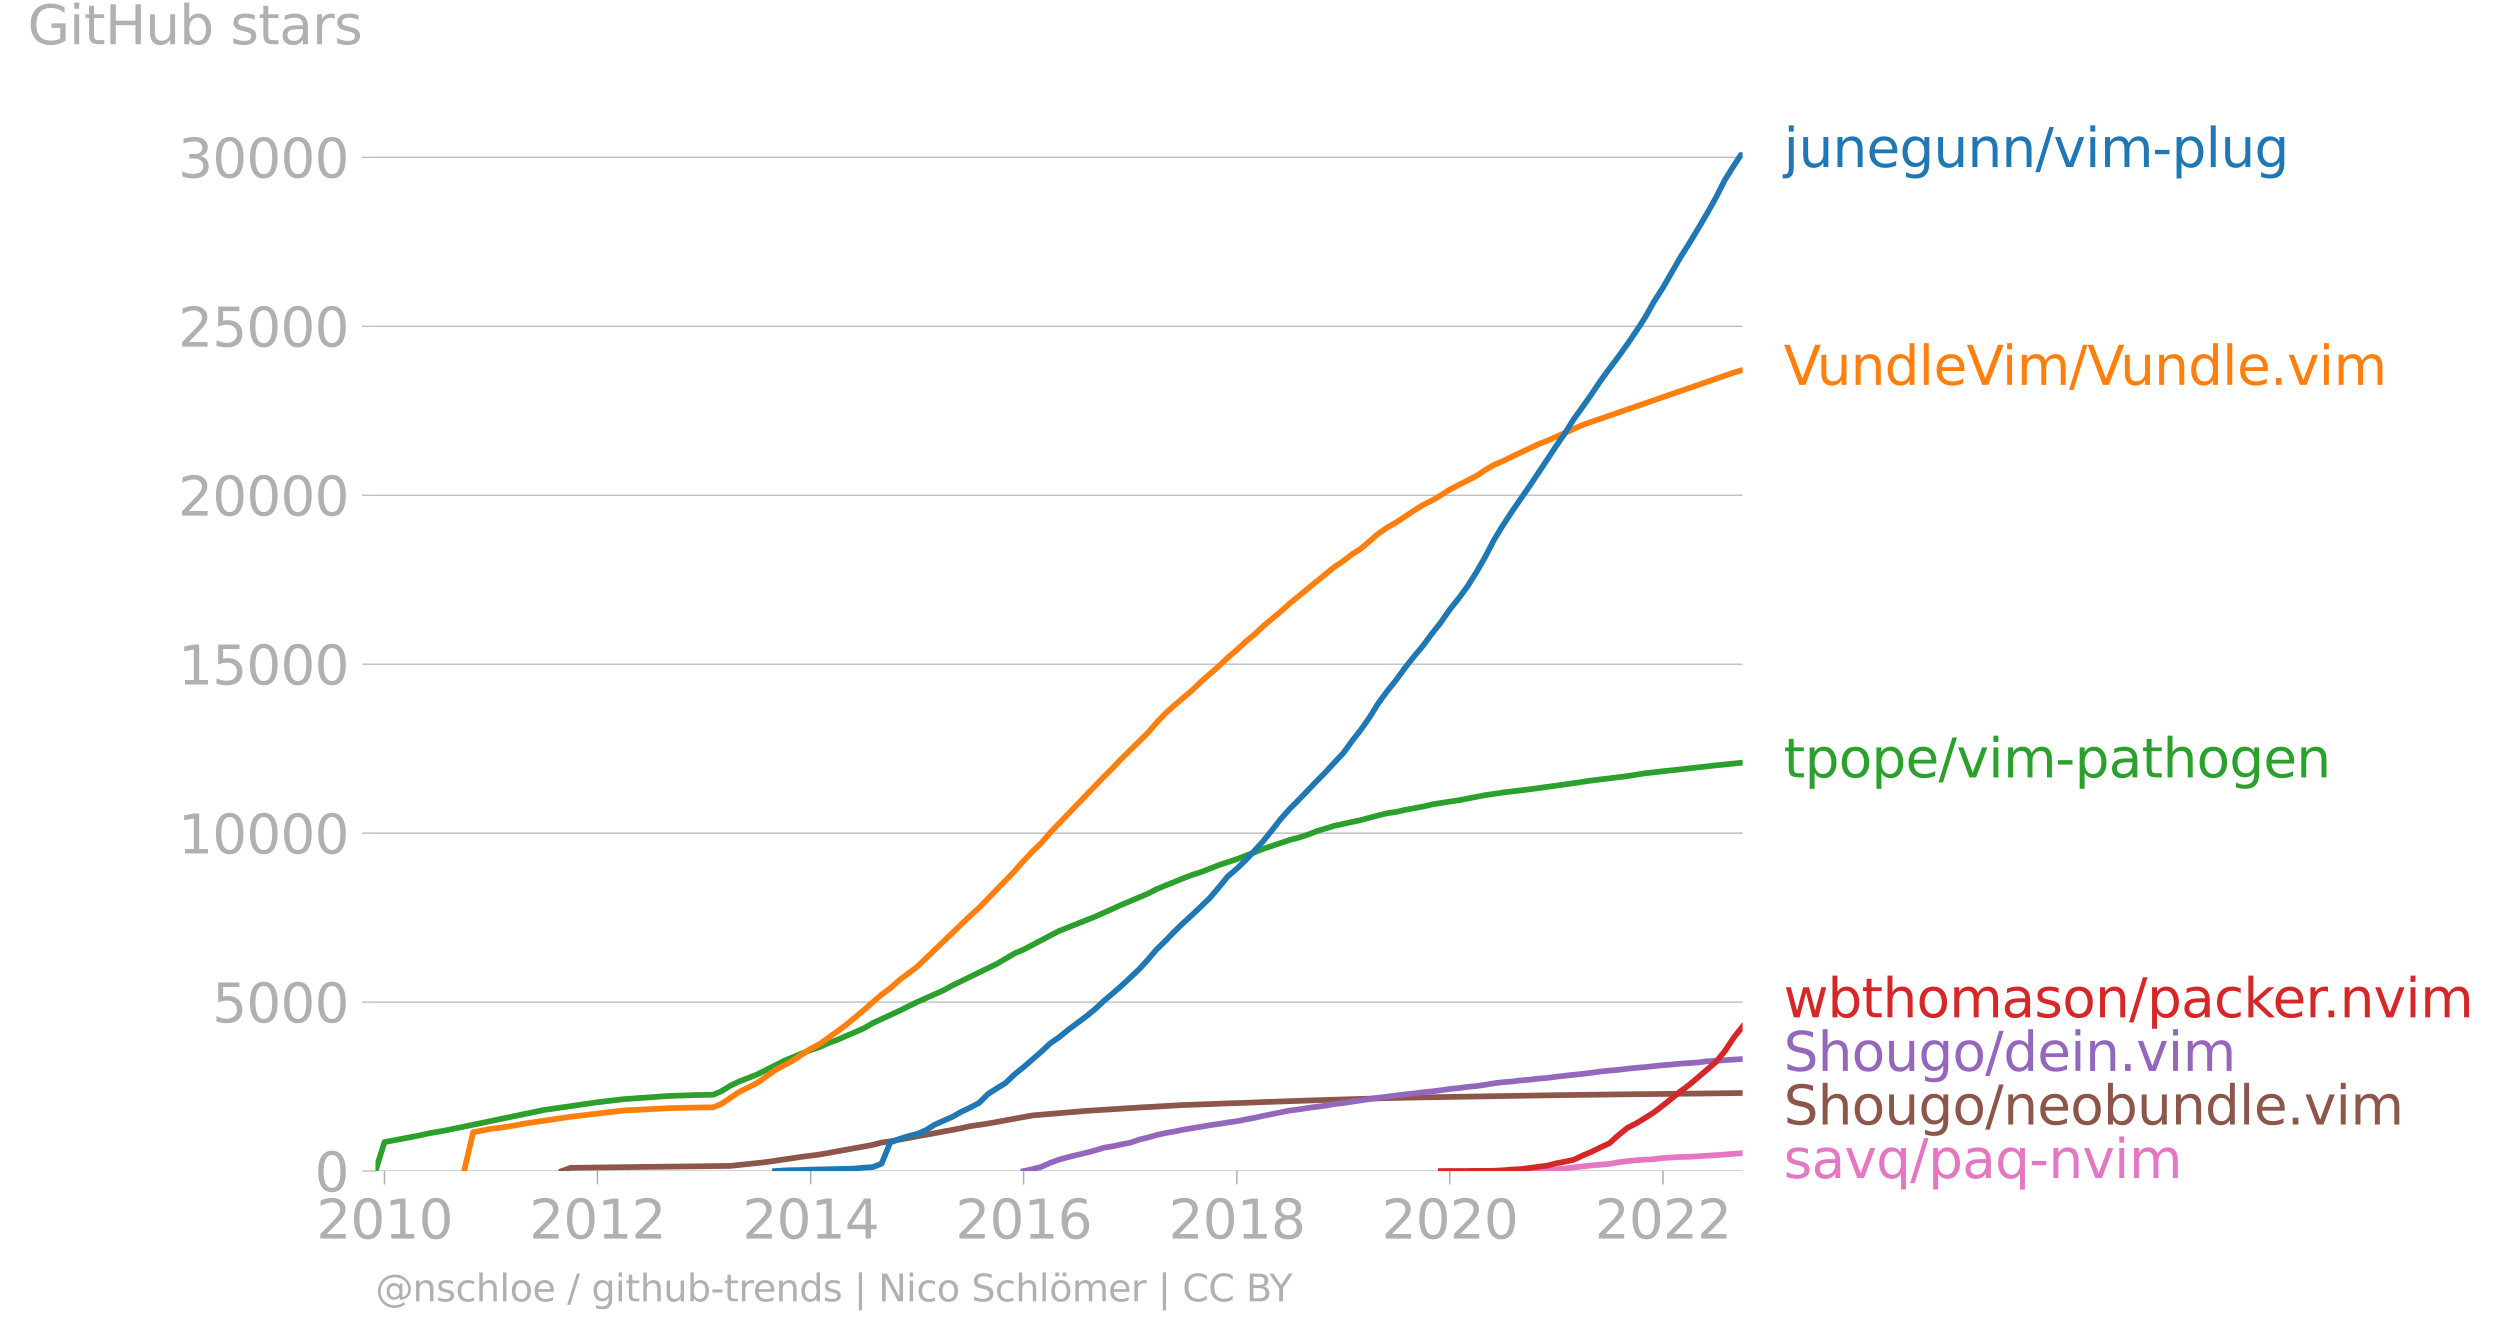 <svg xmlns:xlink="http://www.w3.org/1999/xlink" width="870.702" height="465.892" viewBox="0 0 653.026 349.419" xmlns="http://www.w3.org/2000/svg"><defs><style>*{stroke-linejoin:round;stroke-linecap:butt}</style></defs><g id="figure_1"><path d="M0 349.419h653.026V0H0v349.419z" style="fill:none" id="patch_1"/><g id="axes_1"><path d="M98.073 305.892h357.12V39.78H98.073v266.112z" style="fill:none" id="patch_2"/><g id="matplotlib.axis_1"><g id="xtick_1"><g id="line2d_1"><defs><path id="m8ebfa9658c" d="M0 0v3.5" style="stroke:#b0b0b0;stroke-width:.4"/></defs><use xlink:href="#m8ebfa9658c" x="100.435" y="305.892" style="fill:#b0b0b0;stroke:#b0b0b0;stroke-width:.4"/></g><g style="fill:#b0b0b0" transform="matrix(.14 0 0 -.14 82.62 323.53)" id="text_1"><defs><path id="DejaVuSans-32" d="M1228 531h2203V0H469v531q359 372 979 998 621 627 780 809 303 340 423 576 121 236 121 464 0 372-261 606-261 235-680 235-297 0-627-103-329-103-704-313v638q381 153 712 231 332 78 607 78 725 0 1156-363 431-362 431-968 0-288-108-546-107-257-392-607-78-91-497-524-418-433-1181-1211z" transform="scale(.016)"/><path id="DejaVuSans-30" d="M2034 4250q-487 0-733-480-245-479-245-1442 0-959 245-1439 246-480 733-480 491 0 736 480 246 480 246 1439 0 963-246 1442-245 480-736 480zm0 500q785 0 1199-621 414-620 414-1801 0-1178-414-1799Q2819-91 2034-91q-784 0-1198 620-414 621-414 1799 0 1181 414 1801 414 621 1198 621z" transform="scale(.016)"/><path id="DejaVuSans-31" d="M794 531h1031v3560L703 3866v575l1116 225h631V531h1031V0H794v531z" transform="scale(.016)"/></defs><use xlink:href="#DejaVuSans-32"/><use xlink:href="#DejaVuSans-30" x="63.623"/><use xlink:href="#DejaVuSans-31" x="127.246"/><use xlink:href="#DejaVuSans-30" x="190.869"/></g></g><g id="xtick_2"><use xlink:href="#m8ebfa9658c" x="156.057" y="305.892" style="fill:#b0b0b0;stroke:#b0b0b0;stroke-width:.4" id="line2d_2"/><g style="fill:#b0b0b0" transform="matrix(.14 0 0 -.14 138.242 323.53)" id="text_2"><use xlink:href="#DejaVuSans-32"/><use xlink:href="#DejaVuSans-30" x="63.623"/><use xlink:href="#DejaVuSans-31" x="127.246"/><use xlink:href="#DejaVuSans-32" x="190.869"/></g></g><g id="xtick_3"><use xlink:href="#m8ebfa9658c" x="211.754" y="305.892" style="fill:#b0b0b0;stroke:#b0b0b0;stroke-width:.4" id="line2d_3"/><g style="fill:#b0b0b0" transform="matrix(.14 0 0 -.14 193.94 323.53)" id="text_3"><defs><path id="DejaVuSans-34" d="M2419 4116 825 1625h1594v2491zm-166 550h794V1625h666v-525h-666V0h-628v1100H313v609l1940 2957z" transform="scale(.016)"/></defs><use xlink:href="#DejaVuSans-32"/><use xlink:href="#DejaVuSans-30" x="63.623"/><use xlink:href="#DejaVuSans-31" x="127.246"/><use xlink:href="#DejaVuSans-34" x="190.869"/></g></g><g id="xtick_4"><use xlink:href="#m8ebfa9658c" x="267.376" y="305.892" style="fill:#b0b0b0;stroke:#b0b0b0;stroke-width:.4" id="line2d_4"/><g style="fill:#b0b0b0" transform="matrix(.14 0 0 -.14 249.56 323.53)" id="text_4"><defs><path id="DejaVuSans-36" d="M2113 2584q-425 0-674-291-248-290-248-796 0-503 248-796 249-292 674-292t673 292q248 293 248 796 0 506-248 796-248 291-673 291zm1253 1979v-575q-238 112-480 171-242 60-480 60-625 0-955-422-329-422-376-1275 184 272 462 417 279 145 613 145 703 0 1111-427 408-426 408-1160 0-719-425-1154Q2819-91 2113-91q-810 0-1238 620-428 621-428 1799 0 1106 525 1764t1409 658q238 0 480-47t505-140z" transform="scale(.016)"/></defs><use xlink:href="#DejaVuSans-32"/><use xlink:href="#DejaVuSans-30" x="63.623"/><use xlink:href="#DejaVuSans-31" x="127.246"/><use xlink:href="#DejaVuSans-36" x="190.869"/></g></g><g id="xtick_5"><use xlink:href="#m8ebfa9658c" x="323.073" y="305.892" style="fill:#b0b0b0;stroke:#b0b0b0;stroke-width:.4" id="line2d_5"/><g style="fill:#b0b0b0" transform="matrix(.14 0 0 -.14 305.258 323.53)" id="text_5"><defs><path id="DejaVuSans-38" d="M2034 2216q-450 0-708-241-257-241-257-662 0-422 257-663 258-241 708-241t709 242q260 243 260 662 0 421-258 662-257 241-711 241zm-631 268q-406 100-633 378-226 279-226 679 0 559 398 884 399 325 1092 325 697 0 1094-325t397-884q0-400-227-679-226-278-629-378 456-106 710-416 255-309 255-755 0-679-414-1042Q2806-91 2034-91q-771 0-1186 362-414 363-414 1042 0 446 256 755 257 310 713 416zm-231 997q0-362 226-565 227-203 636-203 407 0 636 203 230 203 230 565 0 363-230 566-229 203-636 203-409 0-636-203-226-203-226-566z" transform="scale(.016)"/></defs><use xlink:href="#DejaVuSans-32"/><use xlink:href="#DejaVuSans-30" x="63.623"/><use xlink:href="#DejaVuSans-31" x="127.246"/><use xlink:href="#DejaVuSans-38" x="190.869"/></g></g><g id="xtick_6"><use xlink:href="#m8ebfa9658c" x="378.695" y="305.892" style="fill:#b0b0b0;stroke:#b0b0b0;stroke-width:.4" id="line2d_6"/><g style="fill:#b0b0b0" transform="matrix(.14 0 0 -.14 360.88 323.53)" id="text_6"><use xlink:href="#DejaVuSans-32"/><use xlink:href="#DejaVuSans-30" x="63.623"/><use xlink:href="#DejaVuSans-32" x="127.246"/><use xlink:href="#DejaVuSans-30" x="190.869"/></g></g><g id="xtick_7"><use xlink:href="#m8ebfa9658c" x="434.392" y="305.892" style="fill:#b0b0b0;stroke:#b0b0b0;stroke-width:.4" id="line2d_7"/><g style="fill:#b0b0b0" transform="matrix(.14 0 0 -.14 416.577 323.53)" id="text_7"><use xlink:href="#DejaVuSans-32"/><use xlink:href="#DejaVuSans-30" x="63.623"/><use xlink:href="#DejaVuSans-32" x="127.246"/><use xlink:href="#DejaVuSans-32" x="190.869"/></g></g></g><g id="matplotlib.axis_2"><g id="ytick_1"><path d="M98.073 305.892h357.12" clip-path="url(#p177acb9dc5)" style="fill:none;stroke:#b0b0b0;stroke-width:.3;stroke-linecap:square" id="line2d_8"/><g id="line2d_9"><defs><path id="mdf579c5521" d="M0 0h-3.5" style="stroke:#b0b0b0;stroke-width:.3"/></defs><use xlink:href="#mdf579c5521" x="98.073" y="305.892" style="fill:#b0b0b0;stroke:#b0b0b0;stroke-width:.3"/></g><use xlink:href="#DejaVuSans-30" style="fill:#b0b0b0" transform="matrix(.14 0 0 -.14 82.166 311.21)" id="text_8"/></g><g id="ytick_2"><path d="M98.073 261.757h357.12" clip-path="url(#p177acb9dc5)" style="fill:none;stroke:#b0b0b0;stroke-width:.3;stroke-linecap:square" id="line2d_10"/><use xlink:href="#mdf579c5521" x="98.073" y="261.757" style="fill:#b0b0b0;stroke:#b0b0b0;stroke-width:.3" id="line2d_11"/><g style="fill:#b0b0b0" transform="matrix(.14 0 0 -.14 55.443 267.076)" id="text_9"><defs><path id="DejaVuSans-35" d="M691 4666h2478v-532H1269V2991q137 47 274 70 138 23 276 23 781 0 1237-428 457-428 457-1159 0-753-469-1171Q2575-91 1722-91q-294 0-599 50Q819 9 494 109v635q281-153 581-228t634-75q541 0 856 284 316 284 316 772 0 487-316 771-315 285-856 285-253 0-505-56-251-56-513-175v2344z" transform="scale(.016)"/></defs><use xlink:href="#DejaVuSans-35"/><use xlink:href="#DejaVuSans-30" x="63.623"/><use xlink:href="#DejaVuSans-30" x="127.246"/><use xlink:href="#DejaVuSans-30" x="190.869"/></g></g><g id="ytick_3"><path d="M98.073 217.623h357.12" clip-path="url(#p177acb9dc5)" style="fill:none;stroke:#b0b0b0;stroke-width:.3;stroke-linecap:square" id="line2d_12"/><use xlink:href="#mdf579c5521" x="98.073" y="217.623" style="fill:#b0b0b0;stroke:#b0b0b0;stroke-width:.3" id="line2d_13"/><g style="fill:#b0b0b0" transform="matrix(.14 0 0 -.14 46.536 222.942)" id="text_10"><use xlink:href="#DejaVuSans-31"/><use xlink:href="#DejaVuSans-30" x="63.623"/><use xlink:href="#DejaVuSans-30" x="127.246"/><use xlink:href="#DejaVuSans-30" x="190.869"/><use xlink:href="#DejaVuSans-30" x="254.492"/></g></g><g id="ytick_4"><path d="M98.073 173.489h357.12" clip-path="url(#p177acb9dc5)" style="fill:none;stroke:#b0b0b0;stroke-width:.3;stroke-linecap:square" id="line2d_14"/><use xlink:href="#mdf579c5521" x="98.073" y="173.489" style="fill:#b0b0b0;stroke:#b0b0b0;stroke-width:.3" id="line2d_15"/><g style="fill:#b0b0b0" transform="matrix(.14 0 0 -.14 46.536 178.808)" id="text_11"><use xlink:href="#DejaVuSans-31"/><use xlink:href="#DejaVuSans-35" x="63.623"/><use xlink:href="#DejaVuSans-30" x="127.246"/><use xlink:href="#DejaVuSans-30" x="190.869"/><use xlink:href="#DejaVuSans-30" x="254.492"/></g></g><g id="ytick_5"><path d="M98.073 129.354h357.12" clip-path="url(#p177acb9dc5)" style="fill:none;stroke:#b0b0b0;stroke-width:.3;stroke-linecap:square" id="line2d_16"/><use xlink:href="#mdf579c5521" x="98.073" y="129.354" style="fill:#b0b0b0;stroke:#b0b0b0;stroke-width:.3" id="line2d_17"/><g style="fill:#b0b0b0" transform="matrix(.14 0 0 -.14 46.536 134.673)" id="text_12"><use xlink:href="#DejaVuSans-32"/><use xlink:href="#DejaVuSans-30" x="63.623"/><use xlink:href="#DejaVuSans-30" x="127.246"/><use xlink:href="#DejaVuSans-30" x="190.869"/><use xlink:href="#DejaVuSans-30" x="254.492"/></g></g><g id="ytick_6"><path d="M98.073 85.22h357.12" clip-path="url(#p177acb9dc5)" style="fill:none;stroke:#b0b0b0;stroke-width:.3;stroke-linecap:square" id="line2d_18"/><use xlink:href="#mdf579c5521" x="98.073" y="85.22" style="fill:#b0b0b0;stroke:#b0b0b0;stroke-width:.3" id="line2d_19"/><g style="fill:#b0b0b0" transform="matrix(.14 0 0 -.14 46.536 90.54)" id="text_13"><use xlink:href="#DejaVuSans-32"/><use xlink:href="#DejaVuSans-35" x="63.623"/><use xlink:href="#DejaVuSans-30" x="127.246"/><use xlink:href="#DejaVuSans-30" x="190.869"/><use xlink:href="#DejaVuSans-30" x="254.492"/></g></g><g id="ytick_7"><path d="M98.073 41.086h357.12" clip-path="url(#p177acb9dc5)" style="fill:none;stroke:#b0b0b0;stroke-width:.3;stroke-linecap:square" id="line2d_20"/><use xlink:href="#mdf579c5521" x="98.073" y="41.086" style="fill:#b0b0b0;stroke:#b0b0b0;stroke-width:.3" id="line2d_21"/><g style="fill:#b0b0b0" transform="matrix(.14 0 0 -.14 46.536 46.405)" id="text_14"><defs><path id="DejaVuSans-33" d="M2597 2516q453-97 707-404 255-306 255-756 0-690-475-1069Q2609-91 1734-91q-293 0-604 58T488 141v609q262-153 574-231 313-78 654-78 593 0 904 234t311 681q0 413-289 645-289 233-804 233h-544v519h569q465 0 712 186t247 536q0 359-255 551-254 193-729 193-260 0-557-57-297-56-653-174v562q360 100 674 150t592 50q719 0 1137-327 419-326 419-882 0-388-222-655t-631-370z" transform="scale(.016)"/></defs><use xlink:href="#DejaVuSans-33"/><use xlink:href="#DejaVuSans-30" x="63.623"/><use xlink:href="#DejaVuSans-30" x="127.246"/><use xlink:href="#DejaVuSans-30" x="190.869"/><use xlink:href="#DejaVuSans-30" x="254.492"/></g></g><g style="fill:#b0b0b0" transform="matrix(.14 0 0 -.14 7.2 11.563)" id="text_15"><defs><path id="DejaVuSans-47" d="M3809 666v1253H2778v519h1656V434q-365-259-806-392-440-133-940-133-1094 0-1712 639-617 640-617 1780 0 1144 617 1783 618 639 1712 639 456 0 867-113 411-112 758-331v-672q-350 297-744 447t-828 150q-857 0-1287-478-429-478-429-1425 0-944 429-1422 430-478 1287-478 334 0 596 58 263 58 472 180z" transform="scale(.016)"/><path id="DejaVuSans-69" d="M603 3500h575V0H603v3500zm0 1363h575v-729H603v729z" transform="scale(.016)"/><path id="DejaVuSans-74" d="M1172 4494v-994h1184v-447H1172V1153q0-428 117-550t477-122h590V0h-590q-666 0-919 248-253 249-253 905v1900H172v447h422v994h578z" transform="scale(.016)"/><path id="DejaVuSans-48" d="M628 4666h631V2753h2294v1913h631V0h-631v2222H1259V0H628v4666z" transform="scale(.016)"/><path id="DejaVuSans-75" d="M544 1381v2119h575V1403q0-497 193-746 194-248 582-248 465 0 735 297 271 297 271 810v1984h575V0h-575v538q-209-319-486-474-276-155-642-155-603 0-916 375-312 375-312 1097zm1447 2203z" transform="scale(.016)"/><path id="DejaVuSans-62" d="M3116 1747q0 634-261 995t-717 361q-457 0-718-361t-261-995q0-634 261-995t718-361q456 0 717 361t261 995zM1159 2969q182 312 458 463 277 152 661 152 638 0 1036-506 399-506 399-1331T3314 415Q2916-91 2278-91q-384 0-661 152-276 152-458 464V0H581v4863h578V2969z" transform="scale(.016)"/><path id="DejaVuSans-73" d="M2834 3397v-544q-243 125-506 187-262 63-544 63-428 0-642-131t-214-394q0-200 153-314t616-217l197-44q612-131 870-370t258-667q0-488-386-773Q2250-91 1575-91q-281 0-586 55T347 128v594q319-166 628-249 309-82 613-82 406 0 624 139 219 139 219 392 0 234-158 359-157 125-692 241l-200 47q-534 112-772 345-237 233-237 639 0 494 350 762 350 269 994 269 318 0 599-47 282-46 519-140z" transform="scale(.016)"/><path id="DejaVuSans-61" d="M2194 1759q-697 0-966-159t-269-544q0-306 202-486 202-179 548-179 479 0 768 339t289 901v128h-572zm1147 238V0h-575v531q-197-318-491-470T1556-91q-537 0-855 302-317 302-317 808 0 590 395 890 396 300 1180 300h807v57q0 397-261 614t-733 217q-300 0-585-72-284-72-546-216v532q315 122 612 182 297 61 578 61 760 0 1135-394 375-393 375-1193z" transform="scale(.016)"/><path id="DejaVuSans-72" d="M2631 2963q-97 56-211 82-114 27-251 27-488 0-749-317t-261-911V0H581v3500h578v-544q182 319 472 473 291 155 707 155 59 0 131-8 72-7 159-23l3-590z" transform="scale(.016)"/></defs><use xlink:href="#DejaVuSans-47"/><use xlink:href="#DejaVuSans-69" x="77.49"/><use xlink:href="#DejaVuSans-74" x="105.273"/><use xlink:href="#DejaVuSans-48" x="144.482"/><use xlink:href="#DejaVuSans-75" x="219.678"/><use xlink:href="#DejaVuSans-62" x="283.057"/><use xlink:href="#DejaVuSans-20" x="346.533"/><use xlink:href="#DejaVuSans-73" x="378.32"/><use xlink:href="#DejaVuSans-74" x="430.42"/><use xlink:href="#DejaVuSans-61" x="469.629"/><use xlink:href="#DejaVuSans-72" x="530.908"/><use xlink:href="#DejaVuSans-73" x="572.021"/></g></g><path d="m399.572 305.892 2.362-.204 2.286-.026 2.362-.247 2.362-.186 2.133-.3 2.362-.247 2.286-.265 2.362-.185 2.286-.203 2.362-.432 2.362-.31 2.285-.211 2.362-.168 2.286-.132 2.362-.292 2.362-.15 2.134-.114 2.362-.062 2.285-.133 2.362-.14 2.286-.142 2.362-.177 2.362-.176 2.286-.177" clip-path="url(#p177acb9dc5)" style="fill:none;stroke:#e377c2;stroke-width:1.5;stroke-linecap:square" id="line2d_22"/><path d="m146.76 305.892 2.287-.839 18.591-.238 23.163-.274 9.296-.989 9.295-1.377 4.724-.609 13.791-2.498 2.362-.626 2.286-.31 18.515-3.424 2.286-.53 4.724-.697 11.658-2.127 13.867-1.165 14.02-.892 11.429-.653 7.01-.247 4.647-.186 4.724-.15 4.496-.185 13.943-.477 18.515-.565 7.01-.15 37.183-.609 18.515-.238 20.8-.212 9.296-.124h0" clip-path="url(#p177acb9dc5)" style="fill:none;stroke:#8c564b;stroke-width:1.5;stroke-linecap:square" id="line2d_23"/><path d="m267.376 305.892 2.362-.512 2.21-.565 2.361-1.06 2.286-.847 2.362-.635 2.286-.583 2.362-.539 2.362-.626 2.286-.706 2.362-.398 2.285-.494 2.362-.441 2.362-.83 2.134-.503 2.362-.67 2.286-.504 2.362-.424 2.286-.459 2.362-.397 2.362-.397 2.285-.389 2.362-.335 2.286-.38 2.362-.326 2.362-.468 2.134-.397 2.362-.53 2.285-.45 2.362-.485 2.286-.46 2.362-.29 2.362-.371 2.286-.31 2.362-.3 2.286-.432 2.362-.247 2.362-.37 2.133-.31 2.362-.362 2.286-.335 2.362-.309 2.286-.291 2.362-.283 2.362-.256 2.286-.291 2.362-.247 2.286-.283 2.362-.344 2.362-.238 2.21-.283 2.361-.238 2.286-.335 2.362-.398 2.286-.273 2.362-.186 2.362-.29 2.286-.186 2.362-.292 2.286-.176 2.362-.318 2.362-.265 2.133-.238 2.362-.238 2.286-.283 2.362-.335 2.286-.23 2.362-.203 2.362-.291 2.285-.23 2.362-.194 2.286-.256 2.362-.238 2.362-.194 2.134-.212 2.362-.15 2.285-.159 2.362-.309 2.286-.115 2.362-.167 2.362-.168 2.286-.133" clip-path="url(#p177acb9dc5)" style="fill:none;stroke:#9467bd;stroke-width:1.5;stroke-linecap:square" id="line2d_24"/><g style="fill:#1f77b4" transform="matrix(.14 0 0 -.14 465.907 43.643)" id="text_16"><defs><path id="DejaVuSans-6a" d="M603 3500h575V-63q0-668-255-968-254-300-820-300h-219v487H38q328 0 446 152Q603-541 603-63v3563zm0 1363h575v-729H603v729z" transform="scale(.016)"/><path id="DejaVuSans-6e" d="M3513 2113V0h-575v2094q0 497-194 743-194 247-581 247-466 0-735-297-269-296-269-809V0H581v3500h578v-544q207 316 486 472 280 156 646 156 603 0 912-373 310-373 310-1098z" transform="scale(.016)"/><path id="DejaVuSans-65" d="M3597 1894v-281H953q38-594 358-905t892-311q331 0 642 81t618 244V178Q3153 47 2828-22t-659-69q-838 0-1327 487-489 488-489 1320 0 859 464 1363 464 505 1252 505 706 0 1117-455 411-454 411-1235zm-575 169q-6 471-264 752-258 282-683 282-481 0-770-272t-333-766l2050 4z" transform="scale(.016)"/><path id="DejaVuSans-67" d="M2906 1791q0 625-258 968-257 344-723 344-462 0-720-344-258-343-258-968 0-622 258-966t720-344q466 0 723 344 258 344 258 966zm575-1357q0-893-397-1329-396-436-1215-436-303 0-572 45t-522 139v559q253-137 500-202 247-66 503-66 566 0 847 295t281 892v285q-178-310-456-463T1784 0Q1141 0 747 490 353 981 353 1791q0 812 394 1302 394 491 1037 491 388 0 666-153t456-462v531h575V434z" transform="scale(.016)"/><path id="DejaVuSans-2f" d="M1625 4666h531L531-594H0l1625 5260z" transform="scale(.016)"/><path id="DejaVuSans-76" d="M191 3500h609L1894 563l1094 2937h609L2284 0h-781L191 3500z" transform="scale(.016)"/><path id="DejaVuSans-6d" d="M3328 2828q216 388 516 572t706 184q547 0 844-383 297-382 297-1088V0h-578v2094q0 503-179 746-178 244-543 244-447 0-707-297-259-296-259-809V0h-578v2094q0 506-178 748t-550 242q-441 0-701-298-259-298-259-808V0H581v3500h578v-544q197 322 472 475t653 153q382 0 649-194 267-193 395-562z" transform="scale(.016)"/><path id="DejaVuSans-2d" d="M313 2009h1684v-512H313v512z" transform="scale(.016)"/><path id="DejaVuSans-70" d="M1159 525v-1856H581v4831h578v-531q182 312 458 463 277 152 661 152 638 0 1036-506 399-506 399-1331T3314 415Q2916-91 2278-91q-384 0-661 152-276 152-458 464zm1957 1222q0 634-261 995t-717 361q-457 0-718-361t-261-995q0-634 261-995t718-361q456 0 717 361t261 995z" transform="scale(.016)"/><path id="DejaVuSans-6c" d="M603 4863h575V0H603v4863z" transform="scale(.016)"/></defs><use xlink:href="#DejaVuSans-6a"/><use xlink:href="#DejaVuSans-75" x="27.783"/><use xlink:href="#DejaVuSans-6e" x="91.162"/><use xlink:href="#DejaVuSans-65" x="154.541"/><use xlink:href="#DejaVuSans-67" x="216.064"/><use xlink:href="#DejaVuSans-75" x="279.541"/><use xlink:href="#DejaVuSans-6e" x="342.92"/><use xlink:href="#DejaVuSans-6e" x="406.299"/><use xlink:href="#DejaVuSans-2f" x="469.678"/><use xlink:href="#DejaVuSans-76" x="503.369"/><use xlink:href="#DejaVuSans-69" x="562.549"/><use xlink:href="#DejaVuSans-6d" x="590.332"/><use xlink:href="#DejaVuSans-2d" x="687.744"/><use xlink:href="#DejaVuSans-70" x="723.828"/><use xlink:href="#DejaVuSans-6c" x="787.305"/><use xlink:href="#DejaVuSans-75" x="815.088"/><use xlink:href="#DejaVuSans-67" x="878.467"/></g><g style="fill:#ff7f0e" transform="matrix(.14 0 0 -.14 465.907 100.523)" id="text_17"><defs><path id="DejaVuSans-56" d="M1831 0 50 4666h659L2188 738l1481 3928h656L2547 0h-716z" transform="scale(.016)"/><path id="DejaVuSans-64" d="M2906 2969v1894h575V0h-575v525q-181-312-458-464-276-152-664-152-634 0-1033 506-398 507-398 1332t398 1331q399 506 1033 506 388 0 664-152 277-151 458-463zM947 1747q0-634 261-995t717-361q456 0 718 361 263 361 263 995t-263 995q-262 361-718 361t-717-361q-261-361-261-995z" transform="scale(.016)"/><path id="DejaVuSans-2e" d="M684 794h660V0H684v794z" transform="scale(.016)"/></defs><use xlink:href="#DejaVuSans-56"/><use xlink:href="#DejaVuSans-75" x="61.658"/><use xlink:href="#DejaVuSans-6e" x="125.037"/><use xlink:href="#DejaVuSans-64" x="188.416"/><use xlink:href="#DejaVuSans-6c" x="251.893"/><use xlink:href="#DejaVuSans-65" x="279.676"/><use xlink:href="#DejaVuSans-56" x="341.199"/><use xlink:href="#DejaVuSans-69" x="407.357"/><use xlink:href="#DejaVuSans-6d" x="435.141"/><use xlink:href="#DejaVuSans-2f" x="532.553"/><use xlink:href="#DejaVuSans-56" x="566.244"/><use xlink:href="#DejaVuSans-75" x="627.902"/><use xlink:href="#DejaVuSans-6e" x="691.281"/><use xlink:href="#DejaVuSans-64" x="754.66"/><use xlink:href="#DejaVuSans-6c" x="818.137"/><use xlink:href="#DejaVuSans-65" x="845.92"/><use xlink:href="#DejaVuSans-2e" x="907.443"/><use xlink:href="#DejaVuSans-76" x="939.23"/><use xlink:href="#DejaVuSans-69" x="998.41"/><use xlink:href="#DejaVuSans-6d" x="1026.193"/></g><g style="fill:#2ca02c" transform="matrix(.14 0 0 -.14 465.907 203.064)" id="text_18"><defs><path id="DejaVuSans-6f" d="M1959 3097q-462 0-731-361t-269-989q0-628 267-989 268-361 733-361 460 0 728 362 269 363 269 988 0 622-269 986-268 364-728 364zm0 487q750 0 1178-488 429-487 429-1349 0-859-429-1349Q2709-91 1959-91q-753 0-1180 489-426 490-426 1349 0 862 426 1349 427 488 1180 488z" transform="scale(.016)"/><path id="DejaVuSans-68" d="M3513 2113V0h-575v2094q0 497-194 743-194 247-581 247-466 0-735-297-269-296-269-809V0H581v4863h578V2956q207 316 486 472 280 156 646 156 603 0 912-373 310-373 310-1098z" transform="scale(.016)"/></defs><use xlink:href="#DejaVuSans-74"/><use xlink:href="#DejaVuSans-70" x="39.209"/><use xlink:href="#DejaVuSans-6f" x="102.686"/><use xlink:href="#DejaVuSans-70" x="163.867"/><use xlink:href="#DejaVuSans-65" x="227.344"/><use xlink:href="#DejaVuSans-2f" x="288.867"/><use xlink:href="#DejaVuSans-76" x="322.559"/><use xlink:href="#DejaVuSans-69" x="381.738"/><use xlink:href="#DejaVuSans-6d" x="409.521"/><use xlink:href="#DejaVuSans-2d" x="506.934"/><use xlink:href="#DejaVuSans-70" x="543.018"/><use xlink:href="#DejaVuSans-61" x="606.494"/><use xlink:href="#DejaVuSans-74" x="667.773"/><use xlink:href="#DejaVuSans-68" x="706.982"/><use xlink:href="#DejaVuSans-6f" x="770.361"/><use xlink:href="#DejaVuSans-67" x="831.543"/><use xlink:href="#DejaVuSans-65" x="895.02"/><use xlink:href="#DejaVuSans-6e" x="956.543"/></g><g style="fill:#d62728" transform="matrix(.14 0 0 -.14 465.907 265.732)" id="text_19"><defs><path id="DejaVuSans-77" d="M269 3500h575l719-2731 715 2731h678l719-2731 716 2731h575L4050 0h-678l-753 2869L1863 0h-679L269 3500z" transform="scale(.016)"/><path id="DejaVuSans-63" d="M3122 3366v-538q-244 135-489 202t-495 67q-560 0-870-355-309-354-309-995t309-996q310-354 870-354 250 0 495 67t489 202V134Q2881 22 2623-34q-257-57-548-57-791 0-1257 497-465 497-465 1341 0 856 470 1346 471 491 1290 491 265 0 518-55 253-54 491-163z" transform="scale(.016)"/><path id="DejaVuSans-6b" d="M581 4863h578V1991l1716 1509h734L1753 1863 3688 0h-750L1159 1709V0H581v4863z" transform="scale(.016)"/></defs><use xlink:href="#DejaVuSans-77"/><use xlink:href="#DejaVuSans-62" x="81.787"/><use xlink:href="#DejaVuSans-74" x="145.264"/><use xlink:href="#DejaVuSans-68" x="184.473"/><use xlink:href="#DejaVuSans-6f" x="247.852"/><use xlink:href="#DejaVuSans-6d" x="309.033"/><use xlink:href="#DejaVuSans-61" x="406.445"/><use xlink:href="#DejaVuSans-73" x="467.725"/><use xlink:href="#DejaVuSans-6f" x="519.824"/><use xlink:href="#DejaVuSans-6e" x="581.006"/><use xlink:href="#DejaVuSans-2f" x="644.385"/><use xlink:href="#DejaVuSans-70" x="678.076"/><use xlink:href="#DejaVuSans-61" x="741.553"/><use xlink:href="#DejaVuSans-63" x="802.832"/><use xlink:href="#DejaVuSans-6b" x="857.813"/><use xlink:href="#DejaVuSans-65" x="912.098"/><use xlink:href="#DejaVuSans-72" x="973.621"/><use xlink:href="#DejaVuSans-2e" x="1005.609"/><use xlink:href="#DejaVuSans-6e" x="1037.396"/><use xlink:href="#DejaVuSans-76" x="1100.775"/><use xlink:href="#DejaVuSans-69" x="1159.955"/><use xlink:href="#DejaVuSans-6d" x="1187.738"/></g><g style="fill:#9467bd" transform="matrix(.14 0 0 -.14 465.907 279.732)" id="text_20"><defs><path id="DejaVuSans-53" d="M3425 4513v-616q-359 172-678 256-319 85-616 85-515 0-795-200t-280-569q0-310 186-468 186-157 705-254l381-78q706-135 1042-474t336-907q0-679-455-1029Q2797-91 1919-91q-331 0-705 75-373 75-773 222v650q384-215 753-325 369-109 725-109 540 0 834 212 294 213 294 607 0 343-211 537t-692 291l-385 75q-706 140-1022 440-315 300-315 835 0 619 436 975t1201 356q329 0 669-60 341-59 697-177z" transform="scale(.016)"/></defs><use xlink:href="#DejaVuSans-53"/><use xlink:href="#DejaVuSans-68" x="63.477"/><use xlink:href="#DejaVuSans-6f" x="126.855"/><use xlink:href="#DejaVuSans-75" x="188.037"/><use xlink:href="#DejaVuSans-67" x="251.416"/><use xlink:href="#DejaVuSans-6f" x="314.893"/><use xlink:href="#DejaVuSans-2f" x="376.074"/><use xlink:href="#DejaVuSans-64" x="409.766"/><use xlink:href="#DejaVuSans-65" x="473.242"/><use xlink:href="#DejaVuSans-69" x="534.766"/><use xlink:href="#DejaVuSans-6e" x="562.549"/><use xlink:href="#DejaVuSans-2e" x="625.928"/><use xlink:href="#DejaVuSans-76" x="657.715"/><use xlink:href="#DejaVuSans-69" x="716.895"/><use xlink:href="#DejaVuSans-6d" x="744.678"/></g><g style="fill:#8c564b" transform="matrix(.14 0 0 -.14 465.907 293.732)" id="text_21"><use xlink:href="#DejaVuSans-53"/><use xlink:href="#DejaVuSans-68" x="63.477"/><use xlink:href="#DejaVuSans-6f" x="126.855"/><use xlink:href="#DejaVuSans-75" x="188.037"/><use xlink:href="#DejaVuSans-67" x="251.416"/><use xlink:href="#DejaVuSans-6f" x="314.893"/><use xlink:href="#DejaVuSans-2f" x="376.074"/><use xlink:href="#DejaVuSans-6e" x="409.766"/><use xlink:href="#DejaVuSans-65" x="473.145"/><use xlink:href="#DejaVuSans-6f" x="534.668"/><use xlink:href="#DejaVuSans-62" x="595.85"/><use xlink:href="#DejaVuSans-75" x="659.326"/><use xlink:href="#DejaVuSans-6e" x="722.705"/><use xlink:href="#DejaVuSans-64" x="786.084"/><use xlink:href="#DejaVuSans-6c" x="849.561"/><use xlink:href="#DejaVuSans-65" x="877.344"/><use xlink:href="#DejaVuSans-2e" x="938.867"/><use xlink:href="#DejaVuSans-76" x="970.654"/><use xlink:href="#DejaVuSans-69" x="1029.834"/><use xlink:href="#DejaVuSans-6d" x="1057.617"/></g><g style="fill:#e377c2" transform="matrix(.14 0 0 -.14 465.907 307.732)" id="text_22"><defs><path id="DejaVuSans-71" d="M947 1747q0-634 261-995t717-361q456 0 718 361 263 361 263 995t-263 995q-262 361-718 361t-717-361q-261-361-261-995zM2906 525q-181-312-458-464-276-152-664-152-634 0-1033 506-398 507-398 1332t398 1331q399 506 1033 506 388 0 664-152 277-151 458-463v531h575v-4831h-575V525z" transform="scale(.016)"/></defs><use xlink:href="#DejaVuSans-73"/><use xlink:href="#DejaVuSans-61" x="52.1"/><use xlink:href="#DejaVuSans-76" x="113.379"/><use xlink:href="#DejaVuSans-71" x="172.559"/><use xlink:href="#DejaVuSans-2f" x="236.035"/><use xlink:href="#DejaVuSans-70" x="269.727"/><use xlink:href="#DejaVuSans-61" x="333.203"/><use xlink:href="#DejaVuSans-71" x="394.482"/><use xlink:href="#DejaVuSans-2d" x="457.959"/><use xlink:href="#DejaVuSans-6e" x="494.043"/><use xlink:href="#DejaVuSans-76" x="557.422"/><use xlink:href="#DejaVuSans-69" x="616.602"/><use xlink:href="#DejaVuSans-6d" x="644.385"/></g><g style="fill:#b0b0b0" transform="matrix(.097 0 0 -.097 98.073 339.928)" id="text_23"><defs><path id="DejaVuSans-40" d="M2381 1678q0-447 222-702 222-254 610-254 384 0 604 256 221 256 221 700 0 438-225 695-225 258-607 258-378 0-602-256-223-256-223-697zm1703-934q-187-241-429-355t-564-114q-538 0-874 389t-336 1014q0 625 337 1015 338 391 873 391 322 0 565-117 244-117 428-354v409h447V722q457 69 714 417 258 349 258 902 0 334-99 628-98 294-298 544-325 409-792 626t-1017 217q-384 0-738-102-353-101-653-301-490-319-767-836-276-517-276-1120 0-497 179-932 180-434 521-765 328-325 759-495 431-171 922-171 403 0 792 136t714 389l281-347q-390-303-851-464t-936-161q-578 0-1091 205-512 205-912 595Q841 78 631 592q-209 514-209 1105 0 569 212 1084 213 516 607 907 403 396 931 607t1119 211q662 0 1229-272 568-271 952-771 234-307 357-666 124-359 124-744 0-822-497-1297T4084 263v481z" transform="scale(.016)"/><path id="DejaVuSans-7c" d="M1344 4891v-6400H813v6400h531z" transform="scale(.016)"/><path id="DejaVuSans-4e" d="M628 4666h850L3547 763v3903h612V0h-850L1241 3903V0H628v4666z" transform="scale(.016)"/><path id="DejaVuSans-f6" d="M1959 3097q-462 0-731-361t-269-989q0-628 267-989 268-361 733-361 460 0 728 362 269 363 269 988 0 622-269 986-268 364-728 364zm0 487q750 0 1178-488 429-487 429-1349 0-859-429-1349Q2709-91 1959-91q-753 0-1180 489-426 490-426 1349 0 862 426 1349 427 488 1180 488zm295 1266h634v-631h-634v631zm-1222 0h634v-631h-634v631z" transform="scale(.016)"/><path id="DejaVuSans-43" d="M4122 4306v-665q-319 297-680 443-361 147-767 147-800 0-1225-489t-425-1414q0-922 425-1411t1225-489q406 0 767 147t680 444V359q-331-225-702-338-370-112-782-112-1060 0-1670 648-609 649-609 1771 0 1125 609 1773 610 649 1670 649 418 0 788-111 371-111 696-333z" transform="scale(.016)"/><path id="DejaVuSans-42" d="M1259 2228V519h1013q509 0 754 211 246 211 246 645 0 438-246 645-245 208-754 208H1259zm0 1919V2741h935q462 0 688 173 227 174 227 530 0 353-227 528-226 175-688 175h-935zm-631 519h1613q722 0 1112-300 391-300 391-853 0-429-200-682t-588-315q466-100 724-418 258-317 258-792 0-625-425-966Q3088 0 2303 0H628v4666z" transform="scale(.016)"/><path id="DejaVuSans-59" d="M-13 4666h679l1293-1919 1285 1919h678L2272 2222V0h-634v2222L-13 4666z" transform="scale(.016)"/></defs><use xlink:href="#DejaVuSans-40"/><use xlink:href="#DejaVuSans-6e" x="100"/><use xlink:href="#DejaVuSans-73" x="163.379"/><use xlink:href="#DejaVuSans-63" x="215.479"/><use xlink:href="#DejaVuSans-68" x="270.459"/><use xlink:href="#DejaVuSans-6c" x="333.838"/><use xlink:href="#DejaVuSans-6f" x="361.621"/><use xlink:href="#DejaVuSans-65" x="422.803"/><use xlink:href="#DejaVuSans-20" x="484.326"/><use xlink:href="#DejaVuSans-2f" x="516.113"/><use xlink:href="#DejaVuSans-20" x="549.805"/><use xlink:href="#DejaVuSans-67" x="581.592"/><use xlink:href="#DejaVuSans-69" x="645.068"/><use xlink:href="#DejaVuSans-74" x="672.852"/><use xlink:href="#DejaVuSans-68" x="712.061"/><use xlink:href="#DejaVuSans-75" x="775.439"/><use xlink:href="#DejaVuSans-62" x="838.818"/><use xlink:href="#DejaVuSans-2d" x="902.295"/><use xlink:href="#DejaVuSans-74" x="938.379"/><use xlink:href="#DejaVuSans-72" x="977.588"/><use xlink:href="#DejaVuSans-65" x="1016.451"/><use xlink:href="#DejaVuSans-6e" x="1077.975"/><use xlink:href="#DejaVuSans-64" x="1141.354"/><use xlink:href="#DejaVuSans-73" x="1204.83"/><use xlink:href="#DejaVuSans-20" x="1256.93"/><use xlink:href="#DejaVuSans-7c" x="1288.717"/><use xlink:href="#DejaVuSans-20" x="1322.408"/><use xlink:href="#DejaVuSans-4e" x="1354.195"/><use xlink:href="#DejaVuSans-69" x="1429"/><use xlink:href="#DejaVuSans-63" x="1456.783"/><use xlink:href="#DejaVuSans-6f" x="1511.764"/><use xlink:href="#DejaVuSans-20" x="1572.945"/><use xlink:href="#DejaVuSans-53" x="1604.732"/><use xlink:href="#DejaVuSans-63" x="1668.209"/><use xlink:href="#DejaVuSans-68" x="1723.189"/><use xlink:href="#DejaVuSans-6c" x="1786.568"/><use xlink:href="#DejaVuSans-f6" x="1814.352"/><use xlink:href="#DejaVuSans-6d" x="1875.533"/><use xlink:href="#DejaVuSans-65" x="1972.945"/><use xlink:href="#DejaVuSans-72" x="2034.469"/><use xlink:href="#DejaVuSans-20" x="2075.582"/><use xlink:href="#DejaVuSans-7c" x="2107.369"/><use xlink:href="#DejaVuSans-20" x="2141.061"/><use xlink:href="#DejaVuSans-43" x="2172.848"/><use xlink:href="#DejaVuSans-43" x="2242.672"/><use xlink:href="#DejaVuSans-20" x="2312.496"/><use xlink:href="#DejaVuSans-42" x="2344.283"/><use xlink:href="#DejaVuSans-59" x="2407.387"/></g><path d="m376.333 305.892 2.362-.01 2.362-.008h2.21l2.361-.027h2.286l2.362-.017 2.286-.133 2.362-.203 2.362-.114 2.286-.292 2.362-.326 2.286-.3 2.362-.61 2.362-.44 2.133-.469 2.362-1.13 2.286-.962 2.362-1.156 2.286-1.042 2.362-2.118 2.362-1.924 2.285-1.157 2.362-1.456 2.286-1.43 2.362-1.827 2.362-1.88 2.134-1.74 2.362-1.756 2.285-1.933 2.362-2.03 2.286-1.968 2.362-2.86 2.362-3.584 2.286-2.86" clip-path="url(#p177acb9dc5)" style="fill:none;stroke:#d62728;stroke-width:1.5;stroke-linecap:square" id="line2d_25"/><path d="m98.073 305.892 2.362-7.565 9.143-1.739 2.362-.538 4.648-.813 25.449-5.296 14.02-2.021 6.933-.82 11.658-.822 6.933-.23 4.724-.096 2.134-.918 2.362-1.466 2.286-1.076 4.648-1.81 7.01-3.548 4.647-1.942 2.362-.91 2.362-.785 2.134-.989 2.362-.856 6.933-2.992 2.362-1.377 7.01-3.257 4.648-2.278 6.857-3.054 2.286-1.262 11.658-5.658 4.648-2.727 2.362-1.016 9.219-4.837 7.01-2.78 2.362-.936 6.933-3.116 4.724-1.994 2.134-.9 2.362-1.228 6.934-2.807 2.362-.9 2.362-.76 4.647-1.826 4.648-1.527 6.858-2.675 6.933-2.33 2.362-.618 2.362-.75 2.286-.91 4.648-1.412 4.724-1.033 2.133-.45 4.648-1.244 2.362-.574 2.286-.335 2.362-.539 4.648-.856 2.362-.565 4.648-.741 2.362-.354 6.857-1.324 4.648-.697 7.01-.838 9.372-1.298 6.78-.997 9.373-1.148 4.647-.75 18.44-2.057 7.01-.724h0" clip-path="url(#p177acb9dc5)" style="fill:none;stroke:#2ca02c;stroke-width:1.5;stroke-linecap:square" id="line2d_26"/><path d="m121.236 305.892 2.362-10.151 4.648-.874 4.495-.583 4.648-.847 11.658-1.73 13.943-1.65 6.934-.345 4.724-.247 6.933-.15 4.724-.07 2.134-.892 4.648-3.134 4.648-2.313 4.724-3.345 4.647-2.533 4.648-3.09 2.362-1.235 4.496-3.231 2.285-1.686 4.648-3.849 4.724-4.148 2.286-1.66 2.362-2.118 4.648-3.487 9.143-8.765 4.648-4.493 2.362-2.118 9.296-9.586 2.362-2.692 2.362-2.498 2.21-2.11 2.361-2.763 4.648-4.82 9.296-9.7 2.362-2.33 2.285-2.427 6.858-6.727 2.362-2.745 2.286-2.383 2.362-2.136 4.648-3.946 2.362-2.268 4.647-4.06 2.286-2.172 2.362-2.021 2.362-2.207 2.134-1.721 2.362-2.251 4.647-3.875 2.286-2.066 11.658-9.533 2.362-1.562 2.362-1.836 2.133-1.324 4.648-3.98 2.362-1.634 2.286-1.306 4.724-3.125 2.286-1.439 2.362-1.174 2.286-1.332 2.362-1.536 6.933-3.531 2.286-1.536 2.362-1.36 2.286-.997 4.724-2.286 4.648-2.154 2.286-.891 9.219-4.131 39.468-13.664 2.286-.653h0" clip-path="url(#p177acb9dc5)" style="fill:none;stroke:#ff7f0e;stroke-width:1.5;stroke-linecap:square" id="line2d_27"/><path d="m202.459 305.892 2.285-.16 2.362-.079 2.286-.035 2.362-.106 2.362-.035 2.134-.062 2.362-.044 2.285-.044 2.362-.089 2.286-.23 2.362-.14 2.362-.892 2.286-5.56 2.362-.919 2.286-.715 2.362-.574 2.362-1.032 2.133-1.35 2.362-1.06 2.286-1.006 2.362-1.324 2.286-1.095 2.362-1.236 2.362-2.33 2.286-1.483 2.362-1.456 2.286-2.198 2.362-1.898 2.362-2.048 2.21-1.933 2.361-2.207 2.286-1.58 2.362-1.915 2.286-1.721 2.362-1.757 2.362-1.906 2.286-2.154 2.362-2.004 2.285-1.977 2.362-2.19 2.362-2.241 2.134-2.34 2.362-2.78 2.286-2.198 2.362-2.462 2.286-2.207 2.362-2.154 2.362-2.242 2.285-2.206 2.362-2.79 2.286-2.798 2.362-2.021 2.362-2.286 2.134-2.26 2.362-2.604 2.285-2.842 2.362-3.028 2.286-2.568 2.362-2.384 2.362-2.436 2.286-2.41 2.362-2.365 2.286-2.507 2.362-2.498 2.362-3.266 2.133-2.71 2.362-3.345 2.286-3.699 2.362-3.204 2.286-2.85 2.362-3.25 2.362-2.983 2.286-2.727 2.362-3.178 2.286-2.886 2.362-3.416 2.362-2.94 2.21-3.01 2.361-3.742 2.286-3.972 2.362-4.546 2.286-3.751 2.362-3.584 2.362-3.443 2.286-3.3 2.362-3.54 2.286-3.434 2.362-3.584 2.362-3.451 2.133-3.407 2.362-3.275 2.286-3.24 2.362-3.539 2.286-3.133 2.362-3.134 2.362-3.292 2.285-3.355 2.362-3.636 2.286-4.078 2.362-3.699 2.362-4.095 2.134-3.725 2.362-3.734 2.285-3.778 2.362-4.016 2.286-4.087 2.362-4.652 2.362-3.787 2.286-3.468" clip-path="url(#p177acb9dc5)" style="fill:none;stroke:#1f77b4;stroke-width:1.5;stroke-linecap:square" id="line2d_28"/></g></g><defs><clipPath id="p177acb9dc5"><path d="M98.073 39.78h357.12v266.112H98.073z"/></clipPath></defs></svg>